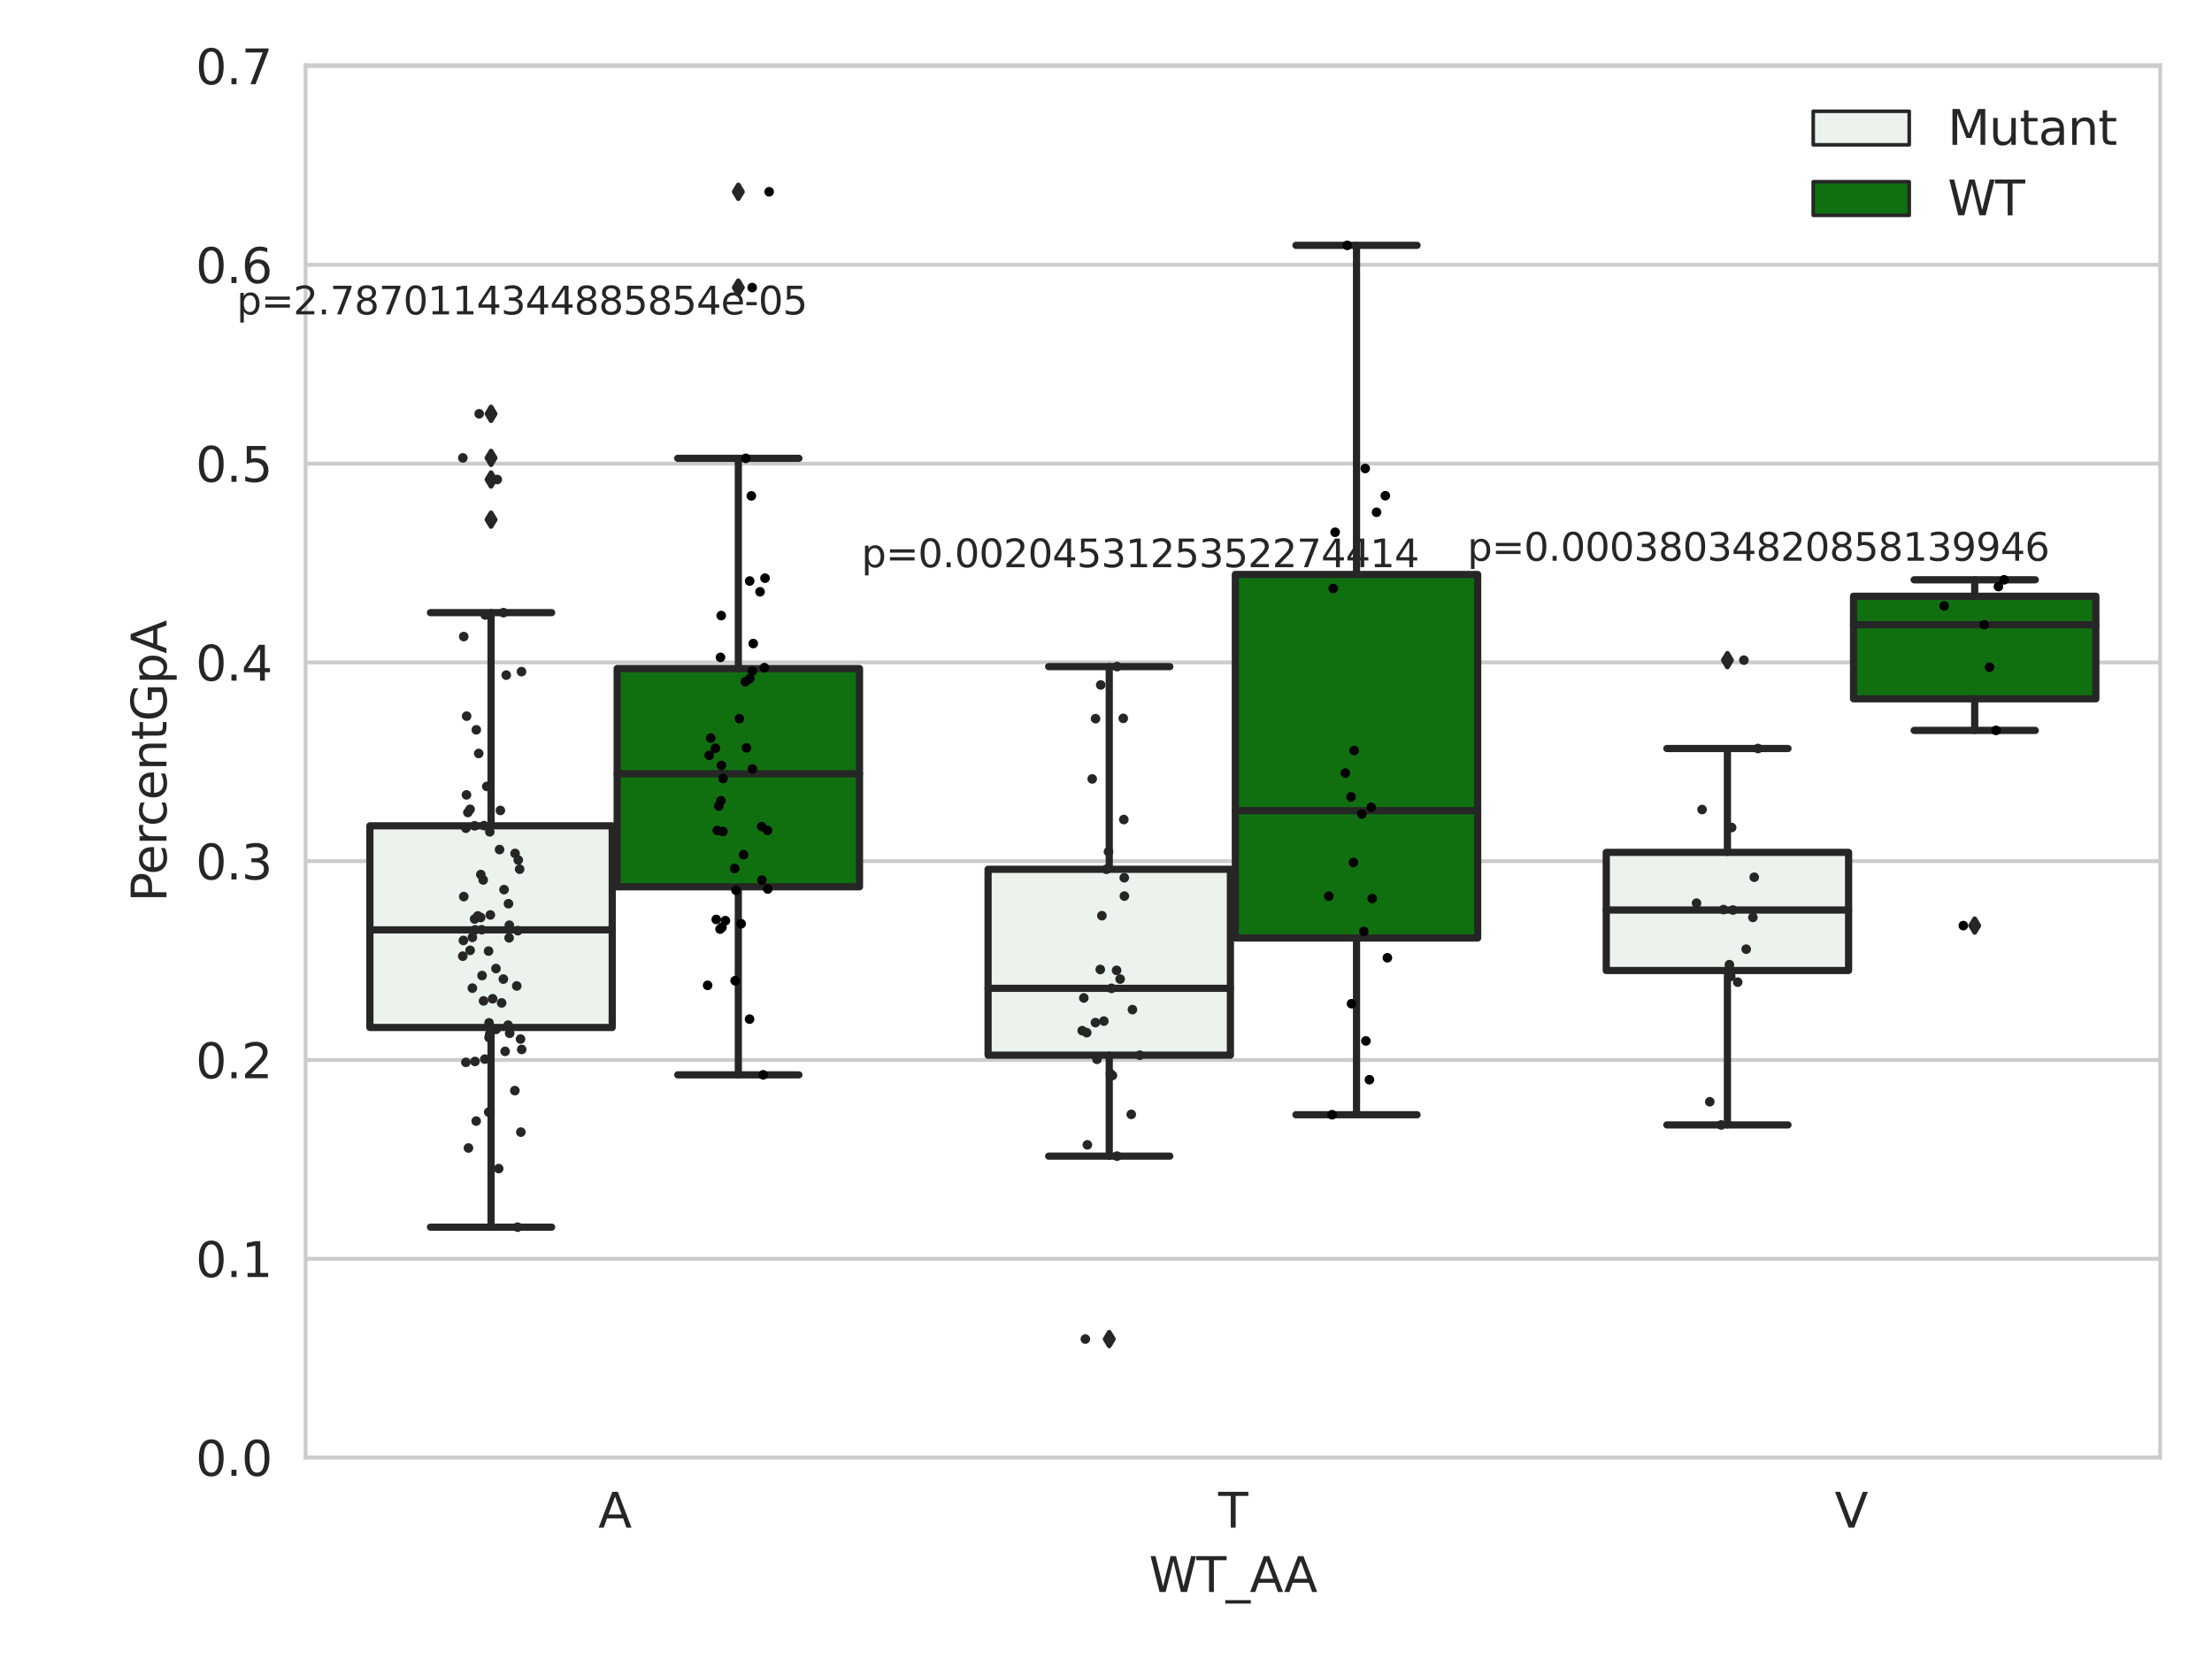 <?xml version="1.0" encoding="utf-8" standalone="no"?>
<!DOCTYPE svg PUBLIC "-//W3C//DTD SVG 1.1//EN"
  "http://www.w3.org/Graphics/SVG/1.1/DTD/svg11.dtd">
<svg xmlns:xlink="http://www.w3.org/1999/xlink" width="460.8pt" height="345.6pt" viewBox="0 0 460.8 345.6" xmlns="http://www.w3.org/2000/svg" version="1.1">
 <defs>
  <style type="text/css">*{stroke-linejoin: round; stroke-linecap: butt}</style>
 </defs>
 <g id="figure_1">
  <g id="patch_1">
   <path d="M 0 345.6 
L 460.8 345.6 
L 460.8 0 
L 0 0 
z
" style="fill: #ffffff"/>
  </g>
  <g id="axes_1">
   <g id="patch_2">
    <path d="M 63.661 303.64 
L 450 303.64 
L 450 13.58 
L 63.661 13.58 
z
" style="fill: #ffffff"/>
   </g>
   <g id="matplotlib.axis_1">
    <g id="xtick_1">
     <g id="text_1">
      <!-- A -->
      <g style="fill: #262626" transform="translate(124.631 318.238) scale(0.1 -0.1)">
       <defs>
        <path id="DejaVuSans-41" d="M 2188 4044 
L 1331 1722 
L 3047 1722 
L 2188 4044 
z
M 1831 4666 
L 2547 4666 
L 4325 0 
L 3669 0 
L 3244 1197 
L 1141 1197 
L 716 0 
L 50 0 
L 1831 4666 
z
" transform="scale(0.016)"/>
       </defs>
       <use xlink:href="#DejaVuSans-41"/>
      </g>
     </g>
    </g>
    <g id="xtick_2">
     <g id="text_2">
      <!-- T -->
      <g style="fill: #262626" transform="translate(253.777 318.238) scale(0.1 -0.1)">
       <defs>
        <path id="DejaVuSans-54" d="M -19 4666 
L 3928 4666 
L 3928 4134 
L 2272 4134 
L 2272 0 
L 1638 0 
L 1638 4134 
L -19 4134 
L -19 4666 
z
" transform="scale(0.016)"/>
       </defs>
       <use xlink:href="#DejaVuSans-54"/>
      </g>
     </g>
    </g>
    <g id="xtick_3">
     <g id="text_3">
      <!-- V -->
      <g style="fill: #262626" transform="translate(382.19 318.238) scale(0.1 -0.1)">
       <defs>
        <path id="DejaVuSans-56" d="M 1831 0 
L 50 4666 
L 709 4666 
L 2188 738 
L 3669 4666 
L 4325 4666 
L 2547 0 
L 1831 0 
z
" transform="scale(0.016)"/>
       </defs>
       <use xlink:href="#DejaVuSans-56"/>
      </g>
     </g>
    </g>
    <g id="text_4">
     <!-- WT_AA -->
     <g style="fill: #262626" transform="translate(239.355 331.638) scale(0.1 -0.1)">
      <defs>
       <path id="DejaVuSans-57" d="M 213 4666 
L 850 4666 
L 1831 722 
L 2809 4666 
L 3519 4666 
L 4500 722 
L 5478 4666 
L 6119 4666 
L 4947 0 
L 4153 0 
L 3169 4050 
L 2175 0 
L 1381 0 
L 213 4666 
z
" transform="scale(0.016)"/>
       <path id="DejaVuSans-5f" d="M 3263 -1063 
L 3263 -1509 
L -63 -1509 
L -63 -1063 
L 3263 -1063 
z
" transform="scale(0.016)"/>
      </defs>
      <use xlink:href="#DejaVuSans-57"/>
      <use xlink:href="#DejaVuSans-54" x="98.877"/>
      <use xlink:href="#DejaVuSans-5f" x="159.961"/>
      <use xlink:href="#DejaVuSans-41" x="209.961"/>
      <use xlink:href="#DejaVuSans-41" x="281.119"/>
     </g>
    </g>
   </g>
   <g id="matplotlib.axis_2">
    <g id="ytick_1">
     <g id="line2d_1">
      <path d="M 63.661 303.64 
L 450 303.64 
" clip-path="url(#p6d2f374590)" style="fill: none; stroke: #cccccc; stroke-width: 0.8; stroke-linecap: round"/>
     </g>
     <g id="text_5">
      <!-- 0.0 -->
      <g style="fill: #262626" transform="translate(40.758 307.439) scale(0.1 -0.1)">
       <defs>
        <path id="DejaVuSans-30" d="M 2034 4250 
Q 1547 4250 1301 3770 
Q 1056 3291 1056 2328 
Q 1056 1369 1301 889 
Q 1547 409 2034 409 
Q 2525 409 2770 889 
Q 3016 1369 3016 2328 
Q 3016 3291 2770 3770 
Q 2525 4250 2034 4250 
z
M 2034 4750 
Q 2819 4750 3233 4129 
Q 3647 3509 3647 2328 
Q 3647 1150 3233 529 
Q 2819 -91 2034 -91 
Q 1250 -91 836 529 
Q 422 1150 422 2328 
Q 422 3509 836 4129 
Q 1250 4750 2034 4750 
z
" transform="scale(0.016)"/>
        <path id="DejaVuSans-2e" d="M 684 794 
L 1344 794 
L 1344 0 
L 684 0 
L 684 794 
z
" transform="scale(0.016)"/>
       </defs>
       <use xlink:href="#DejaVuSans-30"/>
       <use xlink:href="#DejaVuSans-2e" x="63.623"/>
       <use xlink:href="#DejaVuSans-30" x="95.41"/>
      </g>
     </g>
    </g>
    <g id="ytick_2">
     <g id="line2d_2">
      <path d="M 63.661 262.228 
L 450 262.228 
" clip-path="url(#p6d2f374590)" style="fill: none; stroke: #cccccc; stroke-width: 0.8; stroke-linecap: round"/>
     </g>
     <g id="text_6">
      <!-- 0.1 -->
      <g style="fill: #262626" transform="translate(40.758 266.027) scale(0.1 -0.1)">
       <defs>
        <path id="DejaVuSans-31" d="M 794 531 
L 1825 531 
L 1825 4091 
L 703 3866 
L 703 4441 
L 1819 4666 
L 2450 4666 
L 2450 531 
L 3481 531 
L 3481 0 
L 794 0 
L 794 531 
z
" transform="scale(0.016)"/>
       </defs>
       <use xlink:href="#DejaVuSans-30"/>
       <use xlink:href="#DejaVuSans-2e" x="63.623"/>
       <use xlink:href="#DejaVuSans-31" x="95.41"/>
      </g>
     </g>
    </g>
    <g id="ytick_3">
     <g id="line2d_3">
      <path d="M 63.661 220.815 
L 450 220.815 
" clip-path="url(#p6d2f374590)" style="fill: none; stroke: #cccccc; stroke-width: 0.8; stroke-linecap: round"/>
     </g>
     <g id="text_7">
      <!-- 0.2 -->
      <g style="fill: #262626" transform="translate(40.758 224.615) scale(0.1 -0.1)">
       <defs>
        <path id="DejaVuSans-32" d="M 1228 531 
L 3431 531 
L 3431 0 
L 469 0 
L 469 531 
Q 828 903 1448 1529 
Q 2069 2156 2228 2338 
Q 2531 2678 2651 2914 
Q 2772 3150 2772 3378 
Q 2772 3750 2511 3984 
Q 2250 4219 1831 4219 
Q 1534 4219 1204 4116 
Q 875 4013 500 3803 
L 500 4441 
Q 881 4594 1212 4672 
Q 1544 4750 1819 4750 
Q 2544 4750 2975 4387 
Q 3406 4025 3406 3419 
Q 3406 3131 3298 2873 
Q 3191 2616 2906 2266 
Q 2828 2175 2409 1742 
Q 1991 1309 1228 531 
z
" transform="scale(0.016)"/>
       </defs>
       <use xlink:href="#DejaVuSans-30"/>
       <use xlink:href="#DejaVuSans-2e" x="63.623"/>
       <use xlink:href="#DejaVuSans-32" x="95.41"/>
      </g>
     </g>
    </g>
    <g id="ytick_4">
     <g id="line2d_4">
      <path d="M 63.661 179.403 
L 450 179.403 
" clip-path="url(#p6d2f374590)" style="fill: none; stroke: #cccccc; stroke-width: 0.8; stroke-linecap: round"/>
     </g>
     <g id="text_8">
      <!-- 0.3 -->
      <g style="fill: #262626" transform="translate(40.758 183.202) scale(0.1 -0.1)">
       <defs>
        <path id="DejaVuSans-33" d="M 2597 2516 
Q 3050 2419 3304 2112 
Q 3559 1806 3559 1356 
Q 3559 666 3084 287 
Q 2609 -91 1734 -91 
Q 1441 -91 1130 -33 
Q 819 25 488 141 
L 488 750 
Q 750 597 1062 519 
Q 1375 441 1716 441 
Q 2309 441 2620 675 
Q 2931 909 2931 1356 
Q 2931 1769 2642 2001 
Q 2353 2234 1838 2234 
L 1294 2234 
L 1294 2753 
L 1863 2753 
Q 2328 2753 2575 2939 
Q 2822 3125 2822 3475 
Q 2822 3834 2567 4026 
Q 2313 4219 1838 4219 
Q 1578 4219 1281 4162 
Q 984 4106 628 3988 
L 628 4550 
Q 988 4650 1302 4700 
Q 1616 4750 1894 4750 
Q 2613 4750 3031 4423 
Q 3450 4097 3450 3541 
Q 3450 3153 3228 2886 
Q 3006 2619 2597 2516 
z
" transform="scale(0.016)"/>
       </defs>
       <use xlink:href="#DejaVuSans-30"/>
       <use xlink:href="#DejaVuSans-2e" x="63.623"/>
       <use xlink:href="#DejaVuSans-33" x="95.41"/>
      </g>
     </g>
    </g>
    <g id="ytick_5">
     <g id="line2d_5">
      <path d="M 63.661 137.991 
L 450 137.991 
" clip-path="url(#p6d2f374590)" style="fill: none; stroke: #cccccc; stroke-width: 0.8; stroke-linecap: round"/>
     </g>
     <g id="text_9">
      <!-- 0.4 -->
      <g style="fill: #262626" transform="translate(40.758 141.79) scale(0.1 -0.1)">
       <defs>
        <path id="DejaVuSans-34" d="M 2419 4116 
L 825 1625 
L 2419 1625 
L 2419 4116 
z
M 2253 4666 
L 3047 4666 
L 3047 1625 
L 3713 1625 
L 3713 1100 
L 3047 1100 
L 3047 0 
L 2419 0 
L 2419 1100 
L 313 1100 
L 313 1709 
L 2253 4666 
z
" transform="scale(0.016)"/>
       </defs>
       <use xlink:href="#DejaVuSans-30"/>
       <use xlink:href="#DejaVuSans-2e" x="63.623"/>
       <use xlink:href="#DejaVuSans-34" x="95.41"/>
      </g>
     </g>
    </g>
    <g id="ytick_6">
     <g id="line2d_6">
      <path d="M 63.661 96.579 
L 450 96.579 
" clip-path="url(#p6d2f374590)" style="fill: none; stroke: #cccccc; stroke-width: 0.8; stroke-linecap: round"/>
     </g>
     <g id="text_10">
      <!-- 0.5 -->
      <g style="fill: #262626" transform="translate(40.758 100.378) scale(0.1 -0.1)">
       <defs>
        <path id="DejaVuSans-35" d="M 691 4666 
L 3169 4666 
L 3169 4134 
L 1269 4134 
L 1269 2991 
Q 1406 3038 1543 3061 
Q 1681 3084 1819 3084 
Q 2600 3084 3056 2656 
Q 3513 2228 3513 1497 
Q 3513 744 3044 326 
Q 2575 -91 1722 -91 
Q 1428 -91 1123 -41 
Q 819 9 494 109 
L 494 744 
Q 775 591 1075 516 
Q 1375 441 1709 441 
Q 2250 441 2565 725 
Q 2881 1009 2881 1497 
Q 2881 1984 2565 2268 
Q 2250 2553 1709 2553 
Q 1456 2553 1204 2497 
Q 953 2441 691 2322 
L 691 4666 
z
" transform="scale(0.016)"/>
       </defs>
       <use xlink:href="#DejaVuSans-30"/>
       <use xlink:href="#DejaVuSans-2e" x="63.623"/>
       <use xlink:href="#DejaVuSans-35" x="95.41"/>
      </g>
     </g>
    </g>
    <g id="ytick_7">
     <g id="line2d_7">
      <path d="M 63.661 55.166 
L 450 55.166 
" clip-path="url(#p6d2f374590)" style="fill: none; stroke: #cccccc; stroke-width: 0.8; stroke-linecap: round"/>
     </g>
     <g id="text_11">
      <!-- 0.6 -->
      <g style="fill: #262626" transform="translate(40.758 58.965) scale(0.1 -0.1)">
       <defs>
        <path id="DejaVuSans-36" d="M 2113 2584 
Q 1688 2584 1439 2293 
Q 1191 2003 1191 1497 
Q 1191 994 1439 701 
Q 1688 409 2113 409 
Q 2538 409 2786 701 
Q 3034 994 3034 1497 
Q 3034 2003 2786 2293 
Q 2538 2584 2113 2584 
z
M 3366 4563 
L 3366 3988 
Q 3128 4100 2886 4159 
Q 2644 4219 2406 4219 
Q 1781 4219 1451 3797 
Q 1122 3375 1075 2522 
Q 1259 2794 1537 2939 
Q 1816 3084 2150 3084 
Q 2853 3084 3261 2657 
Q 3669 2231 3669 1497 
Q 3669 778 3244 343 
Q 2819 -91 2113 -91 
Q 1303 -91 875 529 
Q 447 1150 447 2328 
Q 447 3434 972 4092 
Q 1497 4750 2381 4750 
Q 2619 4750 2861 4703 
Q 3103 4656 3366 4563 
z
" transform="scale(0.016)"/>
       </defs>
       <use xlink:href="#DejaVuSans-30"/>
       <use xlink:href="#DejaVuSans-2e" x="63.623"/>
       <use xlink:href="#DejaVuSans-36" x="95.41"/>
      </g>
     </g>
    </g>
    <g id="ytick_8">
     <g id="line2d_8">
      <path d="M 63.661 13.754 
L 450 13.754 
" clip-path="url(#p6d2f374590)" style="fill: none; stroke: #cccccc; stroke-width: 0.8; stroke-linecap: round"/>
     </g>
     <g id="text_12">
      <!-- 0.7 -->
      <g style="fill: #262626" transform="translate(40.758 17.553) scale(0.1 -0.1)">
       <defs>
        <path id="DejaVuSans-37" d="M 525 4666 
L 3525 4666 
L 3525 4397 
L 1831 0 
L 1172 0 
L 2766 4134 
L 525 4134 
L 525 4666 
z
" transform="scale(0.016)"/>
       </defs>
       <use xlink:href="#DejaVuSans-30"/>
       <use xlink:href="#DejaVuSans-2e" x="63.623"/>
       <use xlink:href="#DejaVuSans-37" x="95.41"/>
      </g>
     </g>
    </g>
    <g id="text_13">
     <!-- PercentGpA -->
     <g style="fill: #262626" transform="translate(34.678 187.887) rotate(-90) scale(0.1 -0.1)">
      <defs>
       <path id="DejaVuSans-50" d="M 1259 4147 
L 1259 2394 
L 2053 2394 
Q 2494 2394 2734 2622 
Q 2975 2850 2975 3272 
Q 2975 3691 2734 3919 
Q 2494 4147 2053 4147 
L 1259 4147 
z
M 628 4666 
L 2053 4666 
Q 2838 4666 3239 4311 
Q 3641 3956 3641 3272 
Q 3641 2581 3239 2228 
Q 2838 1875 2053 1875 
L 1259 1875 
L 1259 0 
L 628 0 
L 628 4666 
z
" transform="scale(0.016)"/>
       <path id="DejaVuSans-65" d="M 3597 1894 
L 3597 1613 
L 953 1613 
Q 991 1019 1311 708 
Q 1631 397 2203 397 
Q 2534 397 2845 478 
Q 3156 559 3463 722 
L 3463 178 
Q 3153 47 2828 -22 
Q 2503 -91 2169 -91 
Q 1331 -91 842 396 
Q 353 884 353 1716 
Q 353 2575 817 3079 
Q 1281 3584 2069 3584 
Q 2775 3584 3186 3129 
Q 3597 2675 3597 1894 
z
M 3022 2063 
Q 3016 2534 2758 2815 
Q 2500 3097 2075 3097 
Q 1594 3097 1305 2825 
Q 1016 2553 972 2059 
L 3022 2063 
z
" transform="scale(0.016)"/>
       <path id="DejaVuSans-72" d="M 2631 2963 
Q 2534 3019 2420 3045 
Q 2306 3072 2169 3072 
Q 1681 3072 1420 2755 
Q 1159 2438 1159 1844 
L 1159 0 
L 581 0 
L 581 3500 
L 1159 3500 
L 1159 2956 
Q 1341 3275 1631 3429 
Q 1922 3584 2338 3584 
Q 2397 3584 2469 3576 
Q 2541 3569 2628 3553 
L 2631 2963 
z
" transform="scale(0.016)"/>
       <path id="DejaVuSans-63" d="M 3122 3366 
L 3122 2828 
Q 2878 2963 2633 3030 
Q 2388 3097 2138 3097 
Q 1578 3097 1268 2742 
Q 959 2388 959 1747 
Q 959 1106 1268 751 
Q 1578 397 2138 397 
Q 2388 397 2633 464 
Q 2878 531 3122 666 
L 3122 134 
Q 2881 22 2623 -34 
Q 2366 -91 2075 -91 
Q 1284 -91 818 406 
Q 353 903 353 1747 
Q 353 2603 823 3093 
Q 1294 3584 2113 3584 
Q 2378 3584 2631 3529 
Q 2884 3475 3122 3366 
z
" transform="scale(0.016)"/>
       <path id="DejaVuSans-6e" d="M 3513 2113 
L 3513 0 
L 2938 0 
L 2938 2094 
Q 2938 2591 2744 2837 
Q 2550 3084 2163 3084 
Q 1697 3084 1428 2787 
Q 1159 2491 1159 1978 
L 1159 0 
L 581 0 
L 581 3500 
L 1159 3500 
L 1159 2956 
Q 1366 3272 1645 3428 
Q 1925 3584 2291 3584 
Q 2894 3584 3203 3211 
Q 3513 2838 3513 2113 
z
" transform="scale(0.016)"/>
       <path id="DejaVuSans-74" d="M 1172 4494 
L 1172 3500 
L 2356 3500 
L 2356 3053 
L 1172 3053 
L 1172 1153 
Q 1172 725 1289 603 
Q 1406 481 1766 481 
L 2356 481 
L 2356 0 
L 1766 0 
Q 1100 0 847 248 
Q 594 497 594 1153 
L 594 3053 
L 172 3053 
L 172 3500 
L 594 3500 
L 594 4494 
L 1172 4494 
z
" transform="scale(0.016)"/>
       <path id="DejaVuSans-47" d="M 3809 666 
L 3809 1919 
L 2778 1919 
L 2778 2438 
L 4434 2438 
L 4434 434 
Q 4069 175 3628 42 
Q 3188 -91 2688 -91 
Q 1594 -91 976 548 
Q 359 1188 359 2328 
Q 359 3472 976 4111 
Q 1594 4750 2688 4750 
Q 3144 4750 3555 4637 
Q 3966 4525 4313 4306 
L 4313 3634 
Q 3963 3931 3569 4081 
Q 3175 4231 2741 4231 
Q 1884 4231 1454 3753 
Q 1025 3275 1025 2328 
Q 1025 1384 1454 906 
Q 1884 428 2741 428 
Q 3075 428 3337 486 
Q 3600 544 3809 666 
z
" transform="scale(0.016)"/>
       <path id="DejaVuSans-70" d="M 1159 525 
L 1159 -1331 
L 581 -1331 
L 581 3500 
L 1159 3500 
L 1159 2969 
Q 1341 3281 1617 3432 
Q 1894 3584 2278 3584 
Q 2916 3584 3314 3078 
Q 3713 2572 3713 1747 
Q 3713 922 3314 415 
Q 2916 -91 2278 -91 
Q 1894 -91 1617 61 
Q 1341 213 1159 525 
z
M 3116 1747 
Q 3116 2381 2855 2742 
Q 2594 3103 2138 3103 
Q 1681 3103 1420 2742 
Q 1159 2381 1159 1747 
Q 1159 1113 1420 752 
Q 1681 391 2138 391 
Q 2594 391 2855 752 
Q 3116 1113 3116 1747 
z
" transform="scale(0.016)"/>
      </defs>
      <use xlink:href="#DejaVuSans-50"/>
      <use xlink:href="#DejaVuSans-65" x="56.678"/>
      <use xlink:href="#DejaVuSans-72" x="118.201"/>
      <use xlink:href="#DejaVuSans-63" x="157.064"/>
      <use xlink:href="#DejaVuSans-65" x="212.045"/>
      <use xlink:href="#DejaVuSans-6e" x="273.568"/>
      <use xlink:href="#DejaVuSans-74" x="336.947"/>
      <use xlink:href="#DejaVuSans-47" x="376.156"/>
      <use xlink:href="#DejaVuSans-70" x="453.646"/>
      <use xlink:href="#DejaVuSans-41" x="517.123"/>
     </g>
    </g>
   </g>
   <g id="patch_3">
    <path d="M 77.054 214.049 
L 127.536 214.049 
L 127.536 172.035 
L 77.054 172.035 
L 77.054 214.049 
z
" clip-path="url(#p6d2f374590)" style="fill: #ecf2ec; stroke: #262626; stroke-width: 1.5; stroke-linejoin: miter"/>
   </g>
   <g id="patch_4">
    <path d="M 128.566 184.734 
L 179.048 184.734 
L 179.048 139.272 
L 128.566 139.272 
L 128.566 184.734 
z
" clip-path="url(#p6d2f374590)" style="fill: #107010; stroke: #262626; stroke-width: 1.5; stroke-linejoin: miter"/>
   </g>
   <g id="patch_5">
    <path d="M 205.834 219.813 
L 256.316 219.813 
L 256.316 181.083 
L 205.834 181.083 
L 205.834 219.813 
z
" clip-path="url(#p6d2f374590)" style="fill: #ecf2ec; stroke: #262626; stroke-width: 1.5; stroke-linejoin: miter"/>
   </g>
   <g id="patch_6">
    <path d="M 257.346 195.398 
L 307.827 195.398 
L 307.827 119.668 
L 257.346 119.668 
L 257.346 195.398 
z
" clip-path="url(#p6d2f374590)" style="fill: #107010; stroke: #262626; stroke-width: 1.5; stroke-linejoin: miter"/>
   </g>
   <g id="patch_7">
    <path d="M 334.613 202.174 
L 385.095 202.174 
L 385.095 177.565 
L 334.613 177.565 
L 334.613 202.174 
z
" clip-path="url(#p6d2f374590)" style="fill: #ecf2ec; stroke: #262626; stroke-width: 1.5; stroke-linejoin: miter"/>
   </g>
   <g id="patch_8">
    <path d="M 386.125 145.572 
L 436.607 145.572 
L 436.607 124.204 
L 386.125 124.204 
L 386.125 145.572 
z
" clip-path="url(#p6d2f374590)" style="fill: #107010; stroke: #262626; stroke-width: 1.5; stroke-linejoin: miter"/>
   </g>
   <g id="patch_9">
    <path d="M 128.051 303.64 
L 128.051 303.64 
L 128.051 303.64 
L 128.051 303.64 
z
" clip-path="url(#p6d2f374590)" style="fill: #ecf2ec; stroke: #262626; stroke-width: 0.75; stroke-linejoin: miter"/>
   </g>
   <g id="patch_10">
    <path d="M 128.051 303.64 
L 128.051 303.64 
L 128.051 303.64 
L 128.051 303.64 
z
" clip-path="url(#p6d2f374590)" style="fill: #107010; stroke: #262626; stroke-width: 0.75; stroke-linejoin: miter"/>
   </g>
   <g id="PathCollection_1"/>
   <g id="PathCollection_2"/>
   <g id="line2d_9">
    <path d="M 102.295 214.049 
L 102.295 255.637 
" clip-path="url(#p6d2f374590)" style="fill: none; stroke: #262626; stroke-width: 1.5; stroke-linecap: round"/>
   </g>
   <g id="line2d_10">
    <path d="M 102.295 172.035 
L 102.295 127.625 
" clip-path="url(#p6d2f374590)" style="fill: none; stroke: #262626; stroke-width: 1.5; stroke-linecap: round"/>
   </g>
   <g id="line2d_11">
    <path d="M 89.675 255.637 
L 114.916 255.637 
" clip-path="url(#p6d2f374590)" style="fill: none; stroke: #262626; stroke-width: 1.5; stroke-linecap: round"/>
   </g>
   <g id="line2d_12">
    <path d="M 89.675 127.625 
L 114.916 127.625 
" clip-path="url(#p6d2f374590)" style="fill: none; stroke: #262626; stroke-width: 1.5; stroke-linecap: round"/>
   </g>
   <g id="line2d_13">
    <defs>
     <path id="me41a0d88b0" d="M -0 1.414 
L 0.849 0 
L 0 -1.414 
L -0.849 -0 
z
" style="stroke: #262626; stroke-linejoin: miter"/>
    </defs>
    <g clip-path="url(#p6d2f374590)">
     <use xlink:href="#me41a0d88b0" x="102.295" y="99.894" style="fill: #262626; stroke: #262626; stroke-linejoin: miter"/>
     <use xlink:href="#me41a0d88b0" x="102.295" y="86.203" style="fill: #262626; stroke: #262626; stroke-linejoin: miter"/>
     <use xlink:href="#me41a0d88b0" x="102.295" y="108.249" style="fill: #262626; stroke: #262626; stroke-linejoin: miter"/>
     <use xlink:href="#me41a0d88b0" x="102.295" y="95.39" style="fill: #262626; stroke: #262626; stroke-linejoin: miter"/>
    </g>
   </g>
   <g id="line2d_14">
    <path d="M 153.807 184.734 
L 153.807 223.915 
" clip-path="url(#p6d2f374590)" style="fill: none; stroke: #262626; stroke-width: 1.5; stroke-linecap: round"/>
   </g>
   <g id="line2d_15">
    <path d="M 153.807 139.272 
L 153.807 95.478 
" clip-path="url(#p6d2f374590)" style="fill: none; stroke: #262626; stroke-width: 1.5; stroke-linecap: round"/>
   </g>
   <g id="line2d_16">
    <path d="M 141.187 223.915 
L 166.427 223.915 
" clip-path="url(#p6d2f374590)" style="fill: none; stroke: #262626; stroke-width: 1.5; stroke-linecap: round"/>
   </g>
   <g id="line2d_17">
    <path d="M 141.187 95.478 
L 166.427 95.478 
" clip-path="url(#p6d2f374590)" style="fill: none; stroke: #262626; stroke-width: 1.5; stroke-linecap: round"/>
   </g>
   <g id="line2d_18">
    <g clip-path="url(#p6d2f374590)">
     <use xlink:href="#me41a0d88b0" x="153.807" y="59.905" style="fill: #262626; stroke: #262626; stroke-linejoin: miter"/>
     <use xlink:href="#me41a0d88b0" x="153.807" y="39.95" style="fill: #262626; stroke: #262626; stroke-linejoin: miter"/>
    </g>
   </g>
   <g id="line2d_19">
    <path d="M 231.075 219.813 
L 231.075 240.846 
" clip-path="url(#p6d2f374590)" style="fill: none; stroke: #262626; stroke-width: 1.5; stroke-linecap: round"/>
   </g>
   <g id="line2d_20">
    <path d="M 231.075 181.083 
L 231.075 138.868 
" clip-path="url(#p6d2f374590)" style="fill: none; stroke: #262626; stroke-width: 1.5; stroke-linecap: round"/>
   </g>
   <g id="line2d_21">
    <path d="M 218.454 240.846 
L 243.695 240.846 
" clip-path="url(#p6d2f374590)" style="fill: none; stroke: #262626; stroke-width: 1.5; stroke-linecap: round"/>
   </g>
   <g id="line2d_22">
    <path d="M 218.454 138.868 
L 243.695 138.868 
" clip-path="url(#p6d2f374590)" style="fill: none; stroke: #262626; stroke-width: 1.5; stroke-linecap: round"/>
   </g>
   <g id="line2d_23">
    <g clip-path="url(#p6d2f374590)">
     <use xlink:href="#me41a0d88b0" x="231.075" y="278.954" style="fill: #262626; stroke: #262626; stroke-linejoin: miter"/>
    </g>
   </g>
   <g id="line2d_24">
    <path d="M 282.587 195.398 
L 282.587 232.221 
" clip-path="url(#p6d2f374590)" style="fill: none; stroke: #262626; stroke-width: 1.5; stroke-linecap: round"/>
   </g>
   <g id="line2d_25">
    <path d="M 282.587 119.668 
L 282.587 51.106 
" clip-path="url(#p6d2f374590)" style="fill: none; stroke: #262626; stroke-width: 1.5; stroke-linecap: round"/>
   </g>
   <g id="line2d_26">
    <path d="M 269.966 232.221 
L 295.207 232.221 
" clip-path="url(#p6d2f374590)" style="fill: none; stroke: #262626; stroke-width: 1.5; stroke-linecap: round"/>
   </g>
   <g id="line2d_27">
    <path d="M 269.966 51.106 
L 295.207 51.106 
" clip-path="url(#p6d2f374590)" style="fill: none; stroke: #262626; stroke-width: 1.5; stroke-linecap: round"/>
   </g>
   <g id="line2d_28"/>
   <g id="line2d_29">
    <path d="M 359.854 202.174 
L 359.854 234.342 
" clip-path="url(#p6d2f374590)" style="fill: none; stroke: #262626; stroke-width: 1.5; stroke-linecap: round"/>
   </g>
   <g id="line2d_30">
    <path d="M 359.854 177.565 
L 359.854 155.929 
" clip-path="url(#p6d2f374590)" style="fill: none; stroke: #262626; stroke-width: 1.5; stroke-linecap: round"/>
   </g>
   <g id="line2d_31">
    <path d="M 347.234 234.342 
L 372.475 234.342 
" clip-path="url(#p6d2f374590)" style="fill: none; stroke: #262626; stroke-width: 1.5; stroke-linecap: round"/>
   </g>
   <g id="line2d_32">
    <path d="M 347.234 155.929 
L 372.475 155.929 
" clip-path="url(#p6d2f374590)" style="fill: none; stroke: #262626; stroke-width: 1.5; stroke-linecap: round"/>
   </g>
   <g id="line2d_33">
    <g clip-path="url(#p6d2f374590)">
     <use xlink:href="#me41a0d88b0" x="359.854" y="137.519" style="fill: #262626; stroke: #262626; stroke-linejoin: miter"/>
    </g>
   </g>
   <g id="line2d_34">
    <path d="M 411.366 145.572 
L 411.366 152.156 
" clip-path="url(#p6d2f374590)" style="fill: none; stroke: #262626; stroke-width: 1.5; stroke-linecap: round"/>
   </g>
   <g id="line2d_35">
    <path d="M 411.366 124.204 
L 411.366 120.785 
" clip-path="url(#p6d2f374590)" style="fill: none; stroke: #262626; stroke-width: 1.5; stroke-linecap: round"/>
   </g>
   <g id="line2d_36">
    <path d="M 398.746 152.156 
L 423.987 152.156 
" clip-path="url(#p6d2f374590)" style="fill: none; stroke: #262626; stroke-width: 1.5; stroke-linecap: round"/>
   </g>
   <g id="line2d_37">
    <path d="M 398.746 120.785 
L 423.987 120.785 
" clip-path="url(#p6d2f374590)" style="fill: none; stroke: #262626; stroke-width: 1.5; stroke-linecap: round"/>
   </g>
   <g id="line2d_38">
    <g clip-path="url(#p6d2f374590)">
     <use xlink:href="#me41a0d88b0" x="411.366" y="192.82" style="fill: #262626; stroke: #262626; stroke-linejoin: miter"/>
    </g>
   </g>
   <g id="line2d_39">
    <path d="M 77.054 193.706 
L 127.536 193.706 
" clip-path="url(#p6d2f374590)" style="fill: none; stroke: #262626; stroke-width: 1.5; stroke-linecap: round"/>
   </g>
   <g id="line2d_40">
    <path d="M 128.566 161.176 
L 179.048 161.176 
" clip-path="url(#p6d2f374590)" style="fill: none; stroke: #262626; stroke-width: 1.5; stroke-linecap: round"/>
   </g>
   <g id="line2d_41">
    <path d="M 205.834 205.89 
L 256.316 205.89 
" clip-path="url(#p6d2f374590)" style="fill: none; stroke: #262626; stroke-width: 1.5; stroke-linecap: round"/>
   </g>
   <g id="line2d_42">
    <path d="M 257.346 168.872 
L 307.827 168.872 
" clip-path="url(#p6d2f374590)" style="fill: none; stroke: #262626; stroke-width: 1.5; stroke-linecap: round"/>
   </g>
   <g id="line2d_43">
    <path d="M 334.613 189.573 
L 385.095 189.573 
" clip-path="url(#p6d2f374590)" style="fill: none; stroke: #262626; stroke-width: 1.5; stroke-linecap: round"/>
   </g>
   <g id="line2d_44">
    <path d="M 386.125 130.139 
L 436.607 130.139 
" clip-path="url(#p6d2f374590)" style="fill: none; stroke: #262626; stroke-width: 1.5; stroke-linecap: round"/>
   </g>
   <g id="patch_11">
    <path d="M 63.661 303.64 
L 63.661 13.58 
" style="fill: none; stroke: #cccccc; stroke-width: 0.8; stroke-linejoin: miter; stroke-linecap: square"/>
   </g>
   <g id="patch_12">
    <path d="M 450 303.64 
L 450 13.58 
" style="fill: none; stroke: #cccccc; stroke-width: 0.8; stroke-linejoin: miter; stroke-linecap: square"/>
   </g>
   <g id="patch_13">
    <path d="M 63.661 303.64 
L 450 303.64 
" style="fill: none; stroke: #cccccc; stroke-width: 0.8; stroke-linejoin: miter; stroke-linecap: square"/>
   </g>
   <g id="patch_14">
    <path d="M 63.661 13.58 
L 450 13.58 
" style="fill: none; stroke: #cccccc; stroke-width: 0.8; stroke-linejoin: miter; stroke-linecap: square"/>
   </g>
   <g id="PathCollection_3">
    <defs>
     <path id="C0_0_72f5032d6e" d="M 0 1 
C 0.265 1 0.52 0.895 0.707 0.707 
C 0.895 0.52 1 0.265 1 -0 
C 1 -0.265 0.895 -0.52 0.707 -0.707 
C 0.52 -0.895 0.265 -1 0 -1 
C -0.265 -1 -0.52 -0.895 -0.707 -0.707 
C -0.895 -0.52 -1 -0.265 -1 0 
C -1 0.265 -0.895 0.52 -0.707 0.707 
C -0.52 0.895 -0.265 1 0 1 
z
"/>
    </defs>
    <g clip-path="url(#p6d2f374590)">
     <use xlink:href="#C0_0_72f5032d6e" x="107.883" y="193.885" style="fill: #262626"/>
    </g>
    <g clip-path="url(#p6d2f374590)">
     <use xlink:href="#C0_0_72f5032d6e" x="96.407" y="199.188" style="fill: #262626"/>
    </g>
    <g clip-path="url(#p6d2f374590)">
     <use xlink:href="#C0_0_72f5032d6e" x="105.85" y="213.551" style="fill: #262626"/>
    </g>
    <g clip-path="url(#p6d2f374590)">
     <use xlink:href="#C0_0_72f5032d6e" x="106.059" y="195.374" style="fill: #262626"/>
    </g>
    <g clip-path="url(#p6d2f374590)">
     <use xlink:href="#C0_0_72f5032d6e" x="96.609" y="132.609" style="fill: #262626"/>
    </g>
    <g clip-path="url(#p6d2f374590)">
     <use xlink:href="#C0_0_72f5032d6e" x="98.404" y="205.845" style="fill: #262626"/>
    </g>
    <g clip-path="url(#p6d2f374590)">
     <use xlink:href="#C0_0_72f5032d6e" x="97.928" y="168.595" style="fill: #262626"/>
    </g>
    <g clip-path="url(#p6d2f374590)">
     <use xlink:href="#C0_0_72f5032d6e" x="107.825" y="255.637" style="fill: #262626"/>
    </g>
    <g clip-path="url(#p6d2f374590)">
     <use xlink:href="#C0_0_72f5032d6e" x="98.988" y="193.706" style="fill: #262626"/>
    </g>
    <g clip-path="url(#p6d2f374590)">
     <use xlink:href="#C0_0_72f5032d6e" x="108.504" y="235.845" style="fill: #262626"/>
    </g>
    <g clip-path="url(#p6d2f374590)">
     <use xlink:href="#C0_0_72f5032d6e" x="97.175" y="165.588" style="fill: #262626"/>
    </g>
    <g clip-path="url(#p6d2f374590)">
     <use xlink:href="#C0_0_72f5032d6e" x="97.935" y="197.976" style="fill: #262626"/>
    </g>
    <g clip-path="url(#p6d2f374590)">
     <use xlink:href="#C0_0_72f5032d6e" x="106.099" y="192.737" style="fill: #262626"/>
    </g>
    <g clip-path="url(#p6d2f374590)">
     <use xlink:href="#C0_0_72f5032d6e" x="108.252" y="181.067" style="fill: #262626"/>
    </g>
    <g clip-path="url(#p6d2f374590)">
     <use xlink:href="#C0_0_72f5032d6e" x="103.885" y="243.439" style="fill: #262626"/>
    </g>
    <g clip-path="url(#p6d2f374590)">
     <use xlink:href="#C0_0_72f5032d6e" x="105.927" y="188.262" style="fill: #262626"/>
    </g>
    <g clip-path="url(#p6d2f374590)">
     <use xlink:href="#C0_0_72f5032d6e" x="104.234" y="168.829" style="fill: #262626"/>
    </g>
    <g clip-path="url(#p6d2f374590)">
     <use xlink:href="#C0_0_72f5032d6e" x="101.777" y="198.135" style="fill: #262626"/>
    </g>
    <g clip-path="url(#p6d2f374590)">
     <use xlink:href="#C0_0_72f5032d6e" x="107.964" y="179.166" style="fill: #262626"/>
    </g>
    <g clip-path="url(#p6d2f374590)">
     <use xlink:href="#C0_0_72f5032d6e" x="97.055" y="172.531" style="fill: #262626"/>
    </g>
    <g clip-path="url(#p6d2f374590)">
     <use xlink:href="#C0_0_72f5032d6e" x="104.067" y="176.979" style="fill: #262626"/>
    </g>
    <g clip-path="url(#p6d2f374590)">
     <use xlink:href="#C0_0_72f5032d6e" x="99.197" y="233.54" style="fill: #262626"/>
    </g>
    <g clip-path="url(#p6d2f374590)">
     <use xlink:href="#C0_0_72f5032d6e" x="102.039" y="173.286" style="fill: #262626"/>
    </g>
    <g clip-path="url(#p6d2f374590)">
     <use xlink:href="#C0_0_72f5032d6e" x="101.814" y="231.677" style="fill: #262626"/>
    </g>
    <g clip-path="url(#p6d2f374590)">
     <use xlink:href="#C0_0_72f5032d6e" x="98.945" y="221.119" style="fill: #262626"/>
    </g>
    <g clip-path="url(#p6d2f374590)">
     <use xlink:href="#C0_0_72f5032d6e" x="97.204" y="149.186" style="fill: #262626"/>
    </g>
    <g clip-path="url(#p6d2f374590)">
     <use xlink:href="#C0_0_72f5032d6e" x="105.229" y="219.022" style="fill: #262626"/>
    </g>
    <g clip-path="url(#p6d2f374590)">
     <use xlink:href="#C0_0_72f5032d6e" x="101.406" y="163.832" style="fill: #262626"/>
    </g>
    <g clip-path="url(#p6d2f374590)">
     <use xlink:href="#C0_0_72f5032d6e" x="101.982" y="215.588" style="fill: #262626"/>
    </g>
    <g clip-path="url(#p6d2f374590)">
     <use xlink:href="#C0_0_72f5032d6e" x="98.404" y="195.275" style="fill: #262626"/>
    </g>
    <g clip-path="url(#p6d2f374590)">
     <use xlink:href="#C0_0_72f5032d6e" x="100.163" y="182.182" style="fill: #262626"/>
    </g>
    <g clip-path="url(#p6d2f374590)">
     <use xlink:href="#C0_0_72f5032d6e" x="100.657" y="183.311" style="fill: #262626"/>
    </g>
    <g clip-path="url(#p6d2f374590)">
     <use xlink:href="#C0_0_72f5032d6e" x="101.881" y="216.141" style="fill: #262626"/>
    </g>
    <g clip-path="url(#p6d2f374590)">
     <use xlink:href="#C0_0_72f5032d6e" x="100.846" y="171.984" style="fill: #262626"/>
    </g>
    <g clip-path="url(#p6d2f374590)">
     <use xlink:href="#C0_0_72f5032d6e" x="100.137" y="191.137" style="fill: #262626"/>
    </g>
    <g clip-path="url(#p6d2f374590)">
     <use xlink:href="#C0_0_72f5032d6e" x="108.434" y="216.451" style="fill: #262626"/>
    </g>
    <g clip-path="url(#p6d2f374590)">
     <use xlink:href="#C0_0_72f5032d6e" x="102.144" y="215.076" style="fill: #262626"/>
    </g>
    <g clip-path="url(#p6d2f374590)">
     <use xlink:href="#C0_0_72f5032d6e" x="103.59" y="99.894" style="fill: #262626"/>
    </g>
    <g clip-path="url(#p6d2f374590)">
     <use xlink:href="#C0_0_72f5032d6e" x="105.005" y="185.324" style="fill: #262626"/>
    </g>
    <g clip-path="url(#p6d2f374590)">
     <use xlink:href="#C0_0_72f5032d6e" x="99.729" y="156.959" style="fill: #262626"/>
    </g>
    <g clip-path="url(#p6d2f374590)">
     <use xlink:href="#C0_0_72f5032d6e" x="99.544" y="190.796" style="fill: #262626"/>
    </g>
    <g clip-path="url(#p6d2f374590)">
     <use xlink:href="#C0_0_72f5032d6e" x="99.822" y="86.203" style="fill: #262626"/>
    </g>
    <g clip-path="url(#p6d2f374590)">
     <use xlink:href="#C0_0_72f5032d6e" x="99.22" y="152.03" style="fill: #262626"/>
    </g>
    <g clip-path="url(#p6d2f374590)">
     <use xlink:href="#C0_0_72f5032d6e" x="101.087" y="128.114" style="fill: #262626"/>
    </g>
    <g clip-path="url(#p6d2f374590)">
     <use xlink:href="#C0_0_72f5032d6e" x="103.317" y="201.768" style="fill: #262626"/>
    </g>
    <g clip-path="url(#p6d2f374590)">
     <use xlink:href="#C0_0_72f5032d6e" x="97.586" y="239.148" style="fill: #262626"/>
    </g>
    <g clip-path="url(#p6d2f374590)">
     <use xlink:href="#C0_0_72f5032d6e" x="108.643" y="139.914" style="fill: #262626"/>
    </g>
    <g clip-path="url(#p6d2f374590)">
     <use xlink:href="#C0_0_72f5032d6e" x="107.648" y="205.39" style="fill: #262626"/>
    </g>
    <g clip-path="url(#p6d2f374590)">
     <use xlink:href="#C0_0_72f5032d6e" x="102.437" y="108.249" style="fill: #262626"/>
    </g>
    <g clip-path="url(#p6d2f374590)">
     <use xlink:href="#C0_0_72f5032d6e" x="106.03" y="214.049" style="fill: #262626"/>
    </g>
    <g clip-path="url(#p6d2f374590)">
     <use xlink:href="#C0_0_72f5032d6e" x="97.046" y="221.306" style="fill: #262626"/>
    </g>
    <g clip-path="url(#p6d2f374590)">
     <use xlink:href="#C0_0_72f5032d6e" x="108.676" y="218.618" style="fill: #262626"/>
    </g>
    <g clip-path="url(#p6d2f374590)">
     <use xlink:href="#C0_0_72f5032d6e" x="98.87" y="191.449" style="fill: #262626"/>
    </g>
    <g clip-path="url(#p6d2f374590)">
     <use xlink:href="#C0_0_72f5032d6e" x="96.422" y="95.39" style="fill: #262626"/>
    </g>
    <g clip-path="url(#p6d2f374590)">
     <use xlink:href="#C0_0_72f5032d6e" x="100.345" y="193.683" style="fill: #262626"/>
    </g>
    <g clip-path="url(#p6d2f374590)">
     <use xlink:href="#C0_0_72f5032d6e" x="97.467" y="169.253" style="fill: #262626"/>
    </g>
    <g clip-path="url(#p6d2f374590)">
     <use xlink:href="#C0_0_72f5032d6e" x="102.624" y="208.06" style="fill: #262626"/>
    </g>
    <g clip-path="url(#p6d2f374590)">
     <use xlink:href="#C0_0_72f5032d6e" x="107.255" y="227.193" style="fill: #262626"/>
    </g>
    <g clip-path="url(#p6d2f374590)">
     <use xlink:href="#C0_0_72f5032d6e" x="96.612" y="186.778" style="fill: #262626"/>
    </g>
    <g clip-path="url(#p6d2f374590)">
     <use xlink:href="#C0_0_72f5032d6e" x="105.458" y="140.634" style="fill: #262626"/>
    </g>
    <g clip-path="url(#p6d2f374590)">
     <use xlink:href="#C0_0_72f5032d6e" x="100.425" y="203.227" style="fill: #262626"/>
    </g>
    <g clip-path="url(#p6d2f374590)">
     <use xlink:href="#C0_0_72f5032d6e" x="101.88" y="213.076" style="fill: #262626"/>
    </g>
    <g clip-path="url(#p6d2f374590)">
     <use xlink:href="#C0_0_72f5032d6e" x="103.352" y="214.439" style="fill: #262626"/>
    </g>
    <g clip-path="url(#p6d2f374590)">
     <use xlink:href="#C0_0_72f5032d6e" x="104.89" y="127.625" style="fill: #262626"/>
    </g>
    <g clip-path="url(#p6d2f374590)">
     <use xlink:href="#C0_0_72f5032d6e" x="104.498" y="208.922" style="fill: #262626"/>
    </g>
    <g clip-path="url(#p6d2f374590)">
     <use xlink:href="#C0_0_72f5032d6e" x="107.301" y="177.783" style="fill: #262626"/>
    </g>
    <g clip-path="url(#p6d2f374590)">
     <use xlink:href="#C0_0_72f5032d6e" x="98.89" y="172.035" style="fill: #262626"/>
    </g>
    <g clip-path="url(#p6d2f374590)">
     <use xlink:href="#C0_0_72f5032d6e" x="102.149" y="190.596" style="fill: #262626"/>
    </g>
    <g clip-path="url(#p6d2f374590)">
     <use xlink:href="#C0_0_72f5032d6e" x="104.857" y="203.964" style="fill: #262626"/>
    </g>
    <g clip-path="url(#p6d2f374590)">
     <use xlink:href="#C0_0_72f5032d6e" x="106.177" y="215.247" style="fill: #262626"/>
    </g>
    <g clip-path="url(#p6d2f374590)">
     <use xlink:href="#C0_0_72f5032d6e" x="100.995" y="220.635" style="fill: #262626"/>
    </g>
    <g clip-path="url(#p6d2f374590)">
     <use xlink:href="#C0_0_72f5032d6e" x="96.534" y="195.915" style="fill: #262626"/>
    </g>
    <g clip-path="url(#p6d2f374590)">
     <use xlink:href="#C0_0_72f5032d6e" x="100.735" y="208.507" style="fill: #262626"/>
    </g>
   </g>
   <g id="PathCollection_4">
    <defs>
     <path id="C1_0_2c8083f095" d="M 0 1 
C 0.265 1 0.52 0.895 0.707 0.707 
C 0.895 0.52 1 0.265 1 -0 
C 1 -0.265 0.895 -0.52 0.707 -0.707 
C 0.52 -0.895 0.265 -1 0 -1 
C -0.265 -1 -0.52 -0.895 -0.707 -0.707 
C -0.895 -0.52 -1 -0.265 -1 0 
C -1 0.265 -0.895 0.52 -0.707 0.707 
C -0.52 0.895 -0.265 1 0 1 
z
"/>
    </defs>
    <g clip-path="url(#p6d2f374590)">
     <use xlink:href="#C1_0_2c8083f095" x="158.332" y="123.28"/>
    </g>
    <g clip-path="url(#p6d2f374590)">
     <use xlink:href="#C1_0_2c8083f095" x="156.692" y="59.905"/>
    </g>
    <g clip-path="url(#p6d2f374590)">
     <use xlink:href="#C1_0_2c8083f095" x="147.761" y="157.342"/>
    </g>
    <g clip-path="url(#p6d2f374590)">
     <use xlink:href="#C1_0_2c8083f095" x="150.194" y="166.81"/>
    </g>
    <g clip-path="url(#p6d2f374590)">
     <use xlink:href="#C1_0_2c8083f095" x="156.168" y="121.036"/>
    </g>
    <g clip-path="url(#p6d2f374590)">
     <use xlink:href="#C1_0_2c8083f095" x="155.351" y="95.478"/>
    </g>
    <g clip-path="url(#p6d2f374590)">
     <use xlink:href="#C1_0_2c8083f095" x="151.12" y="191.792"/>
    </g>
    <g clip-path="url(#p6d2f374590)">
     <use xlink:href="#C1_0_2c8083f095" x="158.677" y="172.18"/>
    </g>
    <g clip-path="url(#p6d2f374590)">
     <use xlink:href="#C1_0_2c8083f095" x="156.913" y="134.062"/>
    </g>
    <g clip-path="url(#p6d2f374590)">
     <use xlink:href="#C1_0_2c8083f095" x="150.093" y="136.941"/>
    </g>
    <g clip-path="url(#p6d2f374590)">
     <use xlink:href="#C1_0_2c8083f095" x="149.431" y="172.996"/>
    </g>
    <g clip-path="url(#p6d2f374590)">
     <use xlink:href="#C1_0_2c8083f095" x="156.723" y="139.822"/>
    </g>
    <g clip-path="url(#p6d2f374590)">
     <use xlink:href="#C1_0_2c8083f095" x="158.989" y="223.915"/>
    </g>
    <g clip-path="url(#p6d2f374590)">
     <use xlink:href="#C1_0_2c8083f095" x="149.731" y="167.901"/>
    </g>
    <g clip-path="url(#p6d2f374590)">
     <use xlink:href="#C1_0_2c8083f095" x="153.05" y="180.925"/>
    </g>
    <g clip-path="url(#p6d2f374590)">
     <use xlink:href="#C1_0_2c8083f095" x="155.27" y="142.01"/>
    </g>
    <g clip-path="url(#p6d2f374590)">
     <use xlink:href="#C1_0_2c8083f095" x="154.398" y="192.432"/>
    </g>
    <g clip-path="url(#p6d2f374590)">
     <use xlink:href="#C1_0_2c8083f095" x="150.244" y="128.237"/>
    </g>
    <g clip-path="url(#p6d2f374590)">
     <use xlink:href="#C1_0_2c8083f095" x="158.71" y="183.341"/>
    </g>
    <g clip-path="url(#p6d2f374590)">
     <use xlink:href="#C1_0_2c8083f095" x="150.392" y="193.192"/>
    </g>
    <g clip-path="url(#p6d2f374590)">
     <use xlink:href="#C1_0_2c8083f095" x="148.065" y="153.75"/>
    </g>
    <g clip-path="url(#p6d2f374590)">
     <use xlink:href="#C1_0_2c8083f095" x="160.229" y="39.95"/>
    </g>
    <g clip-path="url(#p6d2f374590)">
     <use xlink:href="#C1_0_2c8083f095" x="149.038" y="155.883"/>
    </g>
    <g clip-path="url(#p6d2f374590)">
     <use xlink:href="#C1_0_2c8083f095" x="150.005" y="193.549"/>
    </g>
    <g clip-path="url(#p6d2f374590)">
     <use xlink:href="#C1_0_2c8083f095" x="154.035" y="149.707"/>
    </g>
    <g clip-path="url(#p6d2f374590)">
     <use xlink:href="#C1_0_2c8083f095" x="153.321" y="185.456"/>
    </g>
    <g clip-path="url(#p6d2f374590)">
     <use xlink:href="#C1_0_2c8083f095" x="150.285" y="159.457"/>
    </g>
    <g clip-path="url(#p6d2f374590)">
     <use xlink:href="#C1_0_2c8083f095" x="156.52" y="103.297"/>
    </g>
    <g clip-path="url(#p6d2f374590)">
     <use xlink:href="#C1_0_2c8083f095" x="159.898" y="172.984"/>
    </g>
    <g clip-path="url(#p6d2f374590)">
     <use xlink:href="#C1_0_2c8083f095" x="150.598" y="173.208"/>
    </g>
    <g clip-path="url(#p6d2f374590)">
     <use xlink:href="#C1_0_2c8083f095" x="150.637" y="162.181"/>
    </g>
    <g clip-path="url(#p6d2f374590)">
     <use xlink:href="#C1_0_2c8083f095" x="155.5" y="155.792"/>
    </g>
    <g clip-path="url(#p6d2f374590)">
     <use xlink:href="#C1_0_2c8083f095" x="149.204" y="191.535"/>
    </g>
    <g clip-path="url(#p6d2f374590)">
     <use xlink:href="#C1_0_2c8083f095" x="156.147" y="212.305"/>
    </g>
    <g clip-path="url(#p6d2f374590)">
     <use xlink:href="#C1_0_2c8083f095" x="156.186" y="141.354"/>
    </g>
    <g clip-path="url(#p6d2f374590)">
     <use xlink:href="#C1_0_2c8083f095" x="159.234" y="139.089"/>
    </g>
    <g clip-path="url(#p6d2f374590)">
     <use xlink:href="#C1_0_2c8083f095" x="147.412" y="205.264"/>
    </g>
    <g clip-path="url(#p6d2f374590)">
     <use xlink:href="#C1_0_2c8083f095" x="156.752" y="160.171"/>
    </g>
    <g clip-path="url(#p6d2f374590)">
     <use xlink:href="#C1_0_2c8083f095" x="159.942" y="185.199"/>
    </g>
    <g clip-path="url(#p6d2f374590)">
     <use xlink:href="#C1_0_2c8083f095" x="153.141" y="204.302"/>
    </g>
    <g clip-path="url(#p6d2f374590)">
     <use xlink:href="#C1_0_2c8083f095" x="159.367" y="120.44"/>
    </g>
    <g clip-path="url(#p6d2f374590)">
     <use xlink:href="#C1_0_2c8083f095" x="154.894" y="178.052"/>
    </g>
   </g>
   <g id="PathCollection_5">
    <defs>
     <path id="C2_0_46968a78ee" d="M 0 1 
C 0.265 1 0.52 0.895 0.707 0.707 
C 0.895 0.52 1 0.265 1 -0 
C 1 -0.265 0.895 -0.52 0.707 -0.707 
C 0.52 -0.895 0.265 -1 0 -1 
C -0.265 -1 -0.52 -0.895 -0.707 -0.707 
C -0.895 -0.52 -1 -0.265 -1 0 
C -1 0.265 -0.895 0.52 -0.707 0.707 
C -0.52 0.895 -0.265 1 0 1 
z
"/>
    </defs>
    <g clip-path="url(#p6d2f374590)">
     <use xlink:href="#C2_0_46968a78ee" x="233.996" y="149.646" style="fill: #262626"/>
    </g>
    <g clip-path="url(#p6d2f374590)">
     <use xlink:href="#C2_0_46968a78ee" x="227.528" y="162.264" style="fill: #262626"/>
    </g>
    <g clip-path="url(#p6d2f374590)">
     <use xlink:href="#C2_0_46968a78ee" x="230.918" y="177.419" style="fill: #262626"/>
    </g>
    <g clip-path="url(#p6d2f374590)">
     <use xlink:href="#C2_0_46968a78ee" x="228.517" y="220.672" style="fill: #262626"/>
    </g>
    <g clip-path="url(#p6d2f374590)">
     <use xlink:href="#C2_0_46968a78ee" x="233.346" y="203.959" style="fill: #262626"/>
    </g>
    <g clip-path="url(#p6d2f374590)">
     <use xlink:href="#C2_0_46968a78ee" x="229.303" y="142.686" style="fill: #262626"/>
    </g>
    <g clip-path="url(#p6d2f374590)">
     <use xlink:href="#C2_0_46968a78ee" x="230.477" y="181.083" style="fill: #262626"/>
    </g>
    <g clip-path="url(#p6d2f374590)">
     <use xlink:href="#C2_0_46968a78ee" x="229.956" y="212.711" style="fill: #262626"/>
    </g>
    <g clip-path="url(#p6d2f374590)">
     <use xlink:href="#C2_0_46968a78ee" x="234.228" y="186.668" style="fill: #262626"/>
    </g>
    <g clip-path="url(#p6d2f374590)">
     <use xlink:href="#C2_0_46968a78ee" x="226.099" y="278.954" style="fill: #262626"/>
    </g>
    <g clip-path="url(#p6d2f374590)">
     <use xlink:href="#C2_0_46968a78ee" x="232.712" y="138.868" style="fill: #262626"/>
    </g>
    <g clip-path="url(#p6d2f374590)">
     <use xlink:href="#C2_0_46968a78ee" x="232.606" y="202.144" style="fill: #262626"/>
    </g>
    <g clip-path="url(#p6d2f374590)">
     <use xlink:href="#C2_0_46968a78ee" x="226.518" y="238.492" style="fill: #262626"/>
    </g>
    <g clip-path="url(#p6d2f374590)">
     <use xlink:href="#C2_0_46968a78ee" x="228.222" y="149.715" style="fill: #262626"/>
    </g>
    <g clip-path="url(#p6d2f374590)">
     <use xlink:href="#C2_0_46968a78ee" x="234.111" y="170.726" style="fill: #262626"/>
    </g>
    <g clip-path="url(#p6d2f374590)">
     <use xlink:href="#C2_0_46968a78ee" x="234.202" y="182.852" style="fill: #262626"/>
    </g>
    <g clip-path="url(#p6d2f374590)">
     <use xlink:href="#C2_0_46968a78ee" x="225.445" y="214.704" style="fill: #262626"/>
    </g>
    <g clip-path="url(#p6d2f374590)">
     <use xlink:href="#C2_0_46968a78ee" x="231.544" y="205.89" style="fill: #262626"/>
    </g>
    <g clip-path="url(#p6d2f374590)">
     <use xlink:href="#C2_0_46968a78ee" x="229.545" y="190.755" style="fill: #262626"/>
    </g>
    <g clip-path="url(#p6d2f374590)">
     <use xlink:href="#C2_0_46968a78ee" x="225.777" y="207.894" style="fill: #262626"/>
    </g>
    <g clip-path="url(#p6d2f374590)">
     <use xlink:href="#C2_0_46968a78ee" x="232.7" y="240.846" style="fill: #262626"/>
    </g>
    <g clip-path="url(#p6d2f374590)">
     <use xlink:href="#C2_0_46968a78ee" x="231.741" y="224.042" style="fill: #262626"/>
    </g>
    <g clip-path="url(#p6d2f374590)">
     <use xlink:href="#C2_0_46968a78ee" x="231.315" y="223.647" style="fill: #262626"/>
    </g>
    <g clip-path="url(#p6d2f374590)">
     <use xlink:href="#C2_0_46968a78ee" x="235.661" y="232.146" style="fill: #262626"/>
    </g>
    <g clip-path="url(#p6d2f374590)">
     <use xlink:href="#C2_0_46968a78ee" x="237.437" y="219.813" style="fill: #262626"/>
    </g>
    <g clip-path="url(#p6d2f374590)">
     <use xlink:href="#C2_0_46968a78ee" x="226.38" y="215.126" style="fill: #262626"/>
    </g>
    <g clip-path="url(#p6d2f374590)">
     <use xlink:href="#C2_0_46968a78ee" x="228.199" y="213.025" style="fill: #262626"/>
    </g>
    <g clip-path="url(#p6d2f374590)">
     <use xlink:href="#C2_0_46968a78ee" x="229.21" y="201.957" style="fill: #262626"/>
    </g>
    <g clip-path="url(#p6d2f374590)">
     <use xlink:href="#C2_0_46968a78ee" x="235.908" y="210.322" style="fill: #262626"/>
    </g>
   </g>
   <g id="PathCollection_6">
    <defs>
     <path id="C3_0_c495544e41" d="M 0 1 
C 0.265 1 0.52 0.895 0.707 0.707 
C 0.895 0.52 1 0.265 1 -0 
C 1 -0.265 0.895 -0.52 0.707 -0.707 
C 0.52 -0.895 0.265 -1 0 -1 
C -0.265 -1 -0.52 -0.895 -0.707 -0.707 
C -0.895 -0.52 -1 -0.265 -1 0 
C -1 0.265 -0.895 0.52 -0.707 0.707 
C -0.52 0.895 -0.265 1 0 1 
z
"/>
    </defs>
    <g clip-path="url(#p6d2f374590)">
     <use xlink:href="#C3_0_c495544e41" x="281.453" y="166.004"/>
    </g>
    <g clip-path="url(#p6d2f374590)">
     <use xlink:href="#C3_0_c495544e41" x="284.395" y="97.588"/>
    </g>
    <g clip-path="url(#p6d2f374590)">
     <use xlink:href="#C3_0_c495544e41" x="278.134" y="110.88"/>
    </g>
    <g clip-path="url(#p6d2f374590)">
     <use xlink:href="#C3_0_c495544e41" x="277.501" y="232.221"/>
    </g>
    <g clip-path="url(#p6d2f374590)">
     <use xlink:href="#C3_0_c495544e41" x="280.646" y="51.106"/>
    </g>
    <g clip-path="url(#p6d2f374590)">
     <use xlink:href="#C3_0_c495544e41" x="281.542" y="209.095"/>
    </g>
    <g clip-path="url(#p6d2f374590)">
     <use xlink:href="#C3_0_c495544e41" x="285.644" y="168.165"/>
    </g>
    <g clip-path="url(#p6d2f374590)">
     <use xlink:href="#C3_0_c495544e41" x="285.273" y="224.922"/>
    </g>
    <g clip-path="url(#p6d2f374590)">
     <use xlink:href="#C3_0_c495544e41" x="284.543" y="216.844"/>
    </g>
    <g clip-path="url(#p6d2f374590)">
     <use xlink:href="#C3_0_c495544e41" x="285.869" y="187.183"/>
    </g>
    <g clip-path="url(#p6d2f374590)">
     <use xlink:href="#C3_0_c495544e41" x="276.814" y="186.686"/>
    </g>
    <g clip-path="url(#p6d2f374590)">
     <use xlink:href="#C3_0_c495544e41" x="289.012" y="199.518"/>
    </g>
    <g clip-path="url(#p6d2f374590)">
     <use xlink:href="#C3_0_c495544e41" x="283.71" y="169.578"/>
    </g>
    <g clip-path="url(#p6d2f374590)">
     <use xlink:href="#C3_0_c495544e41" x="277.744" y="122.597"/>
    </g>
    <g clip-path="url(#p6d2f374590)">
     <use xlink:href="#C3_0_c495544e41" x="280.261" y="161.045"/>
    </g>
    <g clip-path="url(#p6d2f374590)">
     <use xlink:href="#C3_0_c495544e41" x="281.948" y="179.674"/>
    </g>
    <g clip-path="url(#p6d2f374590)">
     <use xlink:href="#C3_0_c495544e41" x="286.758" y="106.711"/>
    </g>
    <g clip-path="url(#p6d2f374590)">
     <use xlink:href="#C3_0_c495544e41" x="284.109" y="194.025"/>
    </g>
    <g clip-path="url(#p6d2f374590)">
     <use xlink:href="#C3_0_c495544e41" x="288.592" y="103.27"/>
    </g>
    <g clip-path="url(#p6d2f374590)">
     <use xlink:href="#C3_0_c495544e41" x="282.089" y="156.338"/>
    </g>
   </g>
   <g id="PathCollection_7">
    <defs>
     <path id="C4_0_e79900a572" d="M 0 1 
C 0.265 1 0.52 0.895 0.707 0.707 
C 0.895 0.52 1 0.265 1 -0 
C 1 -0.265 0.895 -0.52 0.707 -0.707 
C 0.52 -0.895 0.265 -1 0 -1 
C -0.265 -1 -0.52 -0.895 -0.707 -0.707 
C -0.895 -0.52 -1 -0.265 -1 0 
C -1 0.265 -0.895 0.52 -0.707 0.707 
C -0.52 0.895 -0.265 1 0 1 
z
"/>
    </defs>
    <g clip-path="url(#p6d2f374590)">
     <use xlink:href="#C4_0_e79900a572" x="354.571" y="168.648" style="fill: #262626"/>
    </g>
    <g clip-path="url(#p6d2f374590)">
     <use xlink:href="#C4_0_e79900a572" x="360.548" y="203.388" style="fill: #262626"/>
    </g>
    <g clip-path="url(#p6d2f374590)">
     <use xlink:href="#C4_0_e79900a572" x="359.043" y="189.477" style="fill: #262626"/>
    </g>
    <g clip-path="url(#p6d2f374590)">
     <use xlink:href="#C4_0_e79900a572" x="360.267" y="200.96" style="fill: #262626"/>
    </g>
    <g clip-path="url(#p6d2f374590)">
     <use xlink:href="#C4_0_e79900a572" x="358.558" y="234.342" style="fill: #262626"/>
    </g>
    <g clip-path="url(#p6d2f374590)">
     <use xlink:href="#C4_0_e79900a572" x="353.42" y="188.145" style="fill: #262626"/>
    </g>
    <g clip-path="url(#p6d2f374590)">
     <use xlink:href="#C4_0_e79900a572" x="361.99" y="204.604" style="fill: #262626"/>
    </g>
    <g clip-path="url(#p6d2f374590)">
     <use xlink:href="#C4_0_e79900a572" x="363.288" y="137.519" style="fill: #262626"/>
    </g>
    <g clip-path="url(#p6d2f374590)">
     <use xlink:href="#C4_0_e79900a572" x="356.18" y="229.517" style="fill: #262626"/>
    </g>
    <g clip-path="url(#p6d2f374590)">
     <use xlink:href="#C4_0_e79900a572" x="363.764" y="197.728" style="fill: #262626"/>
    </g>
    <g clip-path="url(#p6d2f374590)">
     <use xlink:href="#C4_0_e79900a572" x="360.734" y="172.388" style="fill: #262626"/>
    </g>
    <g clip-path="url(#p6d2f374590)">
     <use xlink:href="#C4_0_e79900a572" x="366.219" y="155.929" style="fill: #262626"/>
    </g>
    <g clip-path="url(#p6d2f374590)">
     <use xlink:href="#C4_0_e79900a572" x="365.16" y="191.11" style="fill: #262626"/>
    </g>
    <g clip-path="url(#p6d2f374590)">
     <use xlink:href="#C4_0_e79900a572" x="365.438" y="182.741" style="fill: #262626"/>
    </g>
    <g clip-path="url(#p6d2f374590)">
     <use xlink:href="#C4_0_e79900a572" x="361.016" y="189.573" style="fill: #262626"/>
    </g>
   </g>
   <g id="PathCollection_8">
    <defs>
     <path id="C5_0_e96f2cb9dc" d="M 0 1 
C 0.265 1 0.52 0.895 0.707 0.707 
C 0.895 0.52 1 0.265 1 -0 
C 1 -0.265 0.895 -0.52 0.707 -0.707 
C 0.52 -0.895 0.265 -1 0 -1 
C -0.265 -1 -0.52 -0.895 -0.707 -0.707 
C -0.895 -0.52 -1 -0.265 -1 0 
C -1 0.265 -0.895 0.52 -0.707 0.707 
C -0.52 0.895 -0.265 1 0 1 
z
"/>
    </defs>
    <g clip-path="url(#p6d2f374590)">
     <use xlink:href="#C5_0_e96f2cb9dc" x="413.356" y="130.139"/>
    </g>
    <g clip-path="url(#p6d2f374590)">
     <use xlink:href="#C5_0_e96f2cb9dc" x="417.494" y="120.785"/>
    </g>
    <g clip-path="url(#p6d2f374590)">
     <use xlink:href="#C5_0_e96f2cb9dc" x="408.995" y="192.82"/>
    </g>
    <g clip-path="url(#p6d2f374590)">
     <use xlink:href="#C5_0_e96f2cb9dc" x="415.816" y="152.156"/>
    </g>
    <g clip-path="url(#p6d2f374590)">
     <use xlink:href="#C5_0_e96f2cb9dc" x="405.017" y="126.217"/>
    </g>
    <g clip-path="url(#p6d2f374590)">
     <use xlink:href="#C5_0_e96f2cb9dc" x="416.308" y="122.191"/>
    </g>
    <g clip-path="url(#p6d2f374590)">
     <use xlink:href="#C5_0_e96f2cb9dc" x="414.45" y="138.988"/>
    </g>
   </g>
   <g id="text_14">
    <!-- 73 -->
    <g style="fill: #262626" transform="translate(108.734 -379.663) scale(0.1 -0.1)">
     <use xlink:href="#DejaVuSans-37"/>
     <use xlink:href="#DejaVuSans-33" x="63.623"/>
    </g>
   </g>
   <g id="text_15">
    <!-- p=2.7870114344885854e-05 -->
    <g style="fill: #262626" transform="translate(49.312 65.497) scale(0.08 -0.08)">
     <defs>
      <path id="DejaVuSans-3d" d="M 678 2906 
L 4684 2906 
L 4684 2381 
L 678 2381 
L 678 2906 
z
M 678 1631 
L 4684 1631 
L 4684 1100 
L 678 1100 
L 678 1631 
z
" transform="scale(0.016)"/>
      <path id="DejaVuSans-38" d="M 2034 2216 
Q 1584 2216 1326 1975 
Q 1069 1734 1069 1313 
Q 1069 891 1326 650 
Q 1584 409 2034 409 
Q 2484 409 2743 651 
Q 3003 894 3003 1313 
Q 3003 1734 2745 1975 
Q 2488 2216 2034 2216 
z
M 1403 2484 
Q 997 2584 770 2862 
Q 544 3141 544 3541 
Q 544 4100 942 4425 
Q 1341 4750 2034 4750 
Q 2731 4750 3128 4425 
Q 3525 4100 3525 3541 
Q 3525 3141 3298 2862 
Q 3072 2584 2669 2484 
Q 3125 2378 3379 2068 
Q 3634 1759 3634 1313 
Q 3634 634 3220 271 
Q 2806 -91 2034 -91 
Q 1263 -91 848 271 
Q 434 634 434 1313 
Q 434 1759 690 2068 
Q 947 2378 1403 2484 
z
M 1172 3481 
Q 1172 3119 1398 2916 
Q 1625 2713 2034 2713 
Q 2441 2713 2670 2916 
Q 2900 3119 2900 3481 
Q 2900 3844 2670 4047 
Q 2441 4250 2034 4250 
Q 1625 4250 1398 4047 
Q 1172 3844 1172 3481 
z
" transform="scale(0.016)"/>
      <path id="DejaVuSans-2d" d="M 313 2009 
L 1997 2009 
L 1997 1497 
L 313 1497 
L 313 2009 
z
" transform="scale(0.016)"/>
     </defs>
     <use xlink:href="#DejaVuSans-70"/>
     <use xlink:href="#DejaVuSans-3d" x="63.477"/>
     <use xlink:href="#DejaVuSans-32" x="147.266"/>
     <use xlink:href="#DejaVuSans-2e" x="210.889"/>
     <use xlink:href="#DejaVuSans-37" x="242.676"/>
     <use xlink:href="#DejaVuSans-38" x="306.299"/>
     <use xlink:href="#DejaVuSans-37" x="369.922"/>
     <use xlink:href="#DejaVuSans-30" x="433.545"/>
     <use xlink:href="#DejaVuSans-31" x="497.168"/>
     <use xlink:href="#DejaVuSans-31" x="560.791"/>
     <use xlink:href="#DejaVuSans-34" x="624.414"/>
     <use xlink:href="#DejaVuSans-33" x="688.037"/>
     <use xlink:href="#DejaVuSans-34" x="751.66"/>
     <use xlink:href="#DejaVuSans-34" x="815.283"/>
     <use xlink:href="#DejaVuSans-38" x="878.906"/>
     <use xlink:href="#DejaVuSans-38" x="942.529"/>
     <use xlink:href="#DejaVuSans-35" x="1006.152"/>
     <use xlink:href="#DejaVuSans-38" x="1069.775"/>
     <use xlink:href="#DejaVuSans-35" x="1133.398"/>
     <use xlink:href="#DejaVuSans-34" x="1197.021"/>
     <use xlink:href="#DejaVuSans-65" x="1260.645"/>
     <use xlink:href="#DejaVuSans-2d" x="1322.168"/>
     <use xlink:href="#DejaVuSans-30" x="1358.252"/>
     <use xlink:href="#DejaVuSans-35" x="1421.875"/>
    </g>
   </g>
   <g id="text_16">
    <!-- 42 -->
    <g style="fill: #262626" transform="translate(147.368 -379.663) scale(0.1 -0.1)">
     <use xlink:href="#DejaVuSans-34"/>
     <use xlink:href="#DejaVuSans-32" x="63.623"/>
    </g>
   </g>
   <g id="text_17">
    <!-- 29 -->
    <g style="fill: #262626" transform="translate(237.514 -379.663) scale(0.1 -0.1)">
     <defs>
      <path id="DejaVuSans-39" d="M 703 97 
L 703 672 
Q 941 559 1184 500 
Q 1428 441 1663 441 
Q 2288 441 2617 861 
Q 2947 1281 2994 2138 
Q 2813 1869 2534 1725 
Q 2256 1581 1919 1581 
Q 1219 1581 811 2004 
Q 403 2428 403 3163 
Q 403 3881 828 4315 
Q 1253 4750 1959 4750 
Q 2769 4750 3195 4129 
Q 3622 3509 3622 2328 
Q 3622 1225 3098 567 
Q 2575 -91 1691 -91 
Q 1453 -91 1209 -44 
Q 966 3 703 97 
z
M 1959 2075 
Q 2384 2075 2632 2365 
Q 2881 2656 2881 3163 
Q 2881 3666 2632 3958 
Q 2384 4250 1959 4250 
Q 1534 4250 1286 3958 
Q 1038 3666 1038 3163 
Q 1038 2656 1286 2365 
Q 1534 2075 1959 2075 
z
" transform="scale(0.016)"/>
     </defs>
     <use xlink:href="#DejaVuSans-32"/>
     <use xlink:href="#DejaVuSans-39" x="63.623"/>
    </g>
   </g>
   <g id="text_18">
    <!-- p=0.0020453125352274414 -->
    <g style="fill: #262626" transform="translate(179.451 118.162) scale(0.08 -0.08)">
     <use xlink:href="#DejaVuSans-70"/>
     <use xlink:href="#DejaVuSans-3d" x="63.477"/>
     <use xlink:href="#DejaVuSans-30" x="147.266"/>
     <use xlink:href="#DejaVuSans-2e" x="210.889"/>
     <use xlink:href="#DejaVuSans-30" x="242.676"/>
     <use xlink:href="#DejaVuSans-30" x="306.299"/>
     <use xlink:href="#DejaVuSans-32" x="369.922"/>
     <use xlink:href="#DejaVuSans-30" x="433.545"/>
     <use xlink:href="#DejaVuSans-34" x="497.168"/>
     <use xlink:href="#DejaVuSans-35" x="560.791"/>
     <use xlink:href="#DejaVuSans-33" x="624.414"/>
     <use xlink:href="#DejaVuSans-31" x="688.037"/>
     <use xlink:href="#DejaVuSans-32" x="751.66"/>
     <use xlink:href="#DejaVuSans-35" x="815.283"/>
     <use xlink:href="#DejaVuSans-33" x="878.906"/>
     <use xlink:href="#DejaVuSans-35" x="942.529"/>
     <use xlink:href="#DejaVuSans-32" x="1006.152"/>
     <use xlink:href="#DejaVuSans-32" x="1069.775"/>
     <use xlink:href="#DejaVuSans-37" x="1133.398"/>
     <use xlink:href="#DejaVuSans-34" x="1197.021"/>
     <use xlink:href="#DejaVuSans-34" x="1260.645"/>
     <use xlink:href="#DejaVuSans-31" x="1324.268"/>
     <use xlink:href="#DejaVuSans-34" x="1387.891"/>
    </g>
   </g>
   <g id="text_19">
    <!-- 20 -->
    <g style="fill: #262626" transform="translate(276.148 -379.663) scale(0.1 -0.1)">
     <use xlink:href="#DejaVuSans-32"/>
     <use xlink:href="#DejaVuSans-30" x="63.623"/>
    </g>
   </g>
   <g id="text_20">
    <!-- 15 -->
    <g style="fill: #262626" transform="translate(366.293 -379.663) scale(0.1 -0.1)">
     <use xlink:href="#DejaVuSans-31"/>
     <use xlink:href="#DejaVuSans-35" x="63.623"/>
    </g>
   </g>
   <g id="text_21">
    <!-- p=0.00038034820858139946 -->
    <g style="fill: #262626" transform="translate(305.686 116.813) scale(0.08 -0.08)">
     <use xlink:href="#DejaVuSans-70"/>
     <use xlink:href="#DejaVuSans-3d" x="63.477"/>
     <use xlink:href="#DejaVuSans-30" x="147.266"/>
     <use xlink:href="#DejaVuSans-2e" x="210.889"/>
     <use xlink:href="#DejaVuSans-30" x="242.676"/>
     <use xlink:href="#DejaVuSans-30" x="306.299"/>
     <use xlink:href="#DejaVuSans-30" x="369.922"/>
     <use xlink:href="#DejaVuSans-33" x="433.545"/>
     <use xlink:href="#DejaVuSans-38" x="497.168"/>
     <use xlink:href="#DejaVuSans-30" x="560.791"/>
     <use xlink:href="#DejaVuSans-33" x="624.414"/>
     <use xlink:href="#DejaVuSans-34" x="688.037"/>
     <use xlink:href="#DejaVuSans-38" x="751.66"/>
     <use xlink:href="#DejaVuSans-32" x="815.283"/>
     <use xlink:href="#DejaVuSans-30" x="878.906"/>
     <use xlink:href="#DejaVuSans-38" x="942.529"/>
     <use xlink:href="#DejaVuSans-35" x="1006.152"/>
     <use xlink:href="#DejaVuSans-38" x="1069.775"/>
     <use xlink:href="#DejaVuSans-31" x="1133.398"/>
     <use xlink:href="#DejaVuSans-33" x="1197.021"/>
     <use xlink:href="#DejaVuSans-39" x="1260.645"/>
     <use xlink:href="#DejaVuSans-39" x="1324.268"/>
     <use xlink:href="#DejaVuSans-34" x="1387.891"/>
     <use xlink:href="#DejaVuSans-36" x="1451.514"/>
    </g>
   </g>
   <g id="text_22">
    <!-- 7 -->
    <g style="fill: #262626" transform="translate(404.927 -379.663) scale(0.1 -0.1)">
     <use xlink:href="#DejaVuSans-37"/>
    </g>
   </g>
   <g id="legend_1">
    <g id="patch_15">
     <path d="M 377.728 30.179 
L 397.728 30.179 
L 397.728 23.179 
L 377.728 23.179 
z
" style="fill: #ecf2ec; stroke: #262626; stroke-width: 0.75; stroke-linejoin: miter"/>
    </g>
    <g id="text_23">
     <!-- Mutant -->
     <g style="fill: #262626" transform="translate(405.728 30.179) scale(0.1 -0.1)">
      <defs>
       <path id="DejaVuSans-4d" d="M 628 4666 
L 1569 4666 
L 2759 1491 
L 3956 4666 
L 4897 4666 
L 4897 0 
L 4281 0 
L 4281 4097 
L 3078 897 
L 2444 897 
L 1241 4097 
L 1241 0 
L 628 0 
L 628 4666 
z
" transform="scale(0.016)"/>
       <path id="DejaVuSans-75" d="M 544 1381 
L 544 3500 
L 1119 3500 
L 1119 1403 
Q 1119 906 1312 657 
Q 1506 409 1894 409 
Q 2359 409 2629 706 
Q 2900 1003 2900 1516 
L 2900 3500 
L 3475 3500 
L 3475 0 
L 2900 0 
L 2900 538 
Q 2691 219 2414 64 
Q 2138 -91 1772 -91 
Q 1169 -91 856 284 
Q 544 659 544 1381 
z
M 1991 3584 
L 1991 3584 
z
" transform="scale(0.016)"/>
       <path id="DejaVuSans-61" d="M 2194 1759 
Q 1497 1759 1228 1600 
Q 959 1441 959 1056 
Q 959 750 1161 570 
Q 1363 391 1709 391 
Q 2188 391 2477 730 
Q 2766 1069 2766 1631 
L 2766 1759 
L 2194 1759 
z
M 3341 1997 
L 3341 0 
L 2766 0 
L 2766 531 
Q 2569 213 2275 61 
Q 1981 -91 1556 -91 
Q 1019 -91 701 211 
Q 384 513 384 1019 
Q 384 1609 779 1909 
Q 1175 2209 1959 2209 
L 2766 2209 
L 2766 2266 
Q 2766 2663 2505 2880 
Q 2244 3097 1772 3097 
Q 1472 3097 1187 3025 
Q 903 2953 641 2809 
L 641 3341 
Q 956 3463 1253 3523 
Q 1550 3584 1831 3584 
Q 2591 3584 2966 3190 
Q 3341 2797 3341 1997 
z
" transform="scale(0.016)"/>
      </defs>
      <use xlink:href="#DejaVuSans-4d"/>
      <use xlink:href="#DejaVuSans-75" x="86.279"/>
      <use xlink:href="#DejaVuSans-74" x="149.658"/>
      <use xlink:href="#DejaVuSans-61" x="188.867"/>
      <use xlink:href="#DejaVuSans-6e" x="250.146"/>
      <use xlink:href="#DejaVuSans-74" x="313.525"/>
     </g>
    </g>
    <g id="patch_16">
     <path d="M 377.728 44.857 
L 397.728 44.857 
L 397.728 37.857 
L 377.728 37.857 
z
" style="fill: #107010; stroke: #262626; stroke-width: 0.75; stroke-linejoin: miter"/>
    </g>
    <g id="text_24">
     <!-- WT -->
     <g style="fill: #262626" transform="translate(405.728 44.857) scale(0.1 -0.1)">
      <use xlink:href="#DejaVuSans-57"/>
      <use xlink:href="#DejaVuSans-54" x="98.877"/>
     </g>
    </g>
   </g>
  </g>
 </g>
 <defs>
  <clipPath id="p6d2f374590">
   <rect x="63.661" y="13.58" width="386.339" height="290.06"/>
  </clipPath>
 </defs>
</svg>
